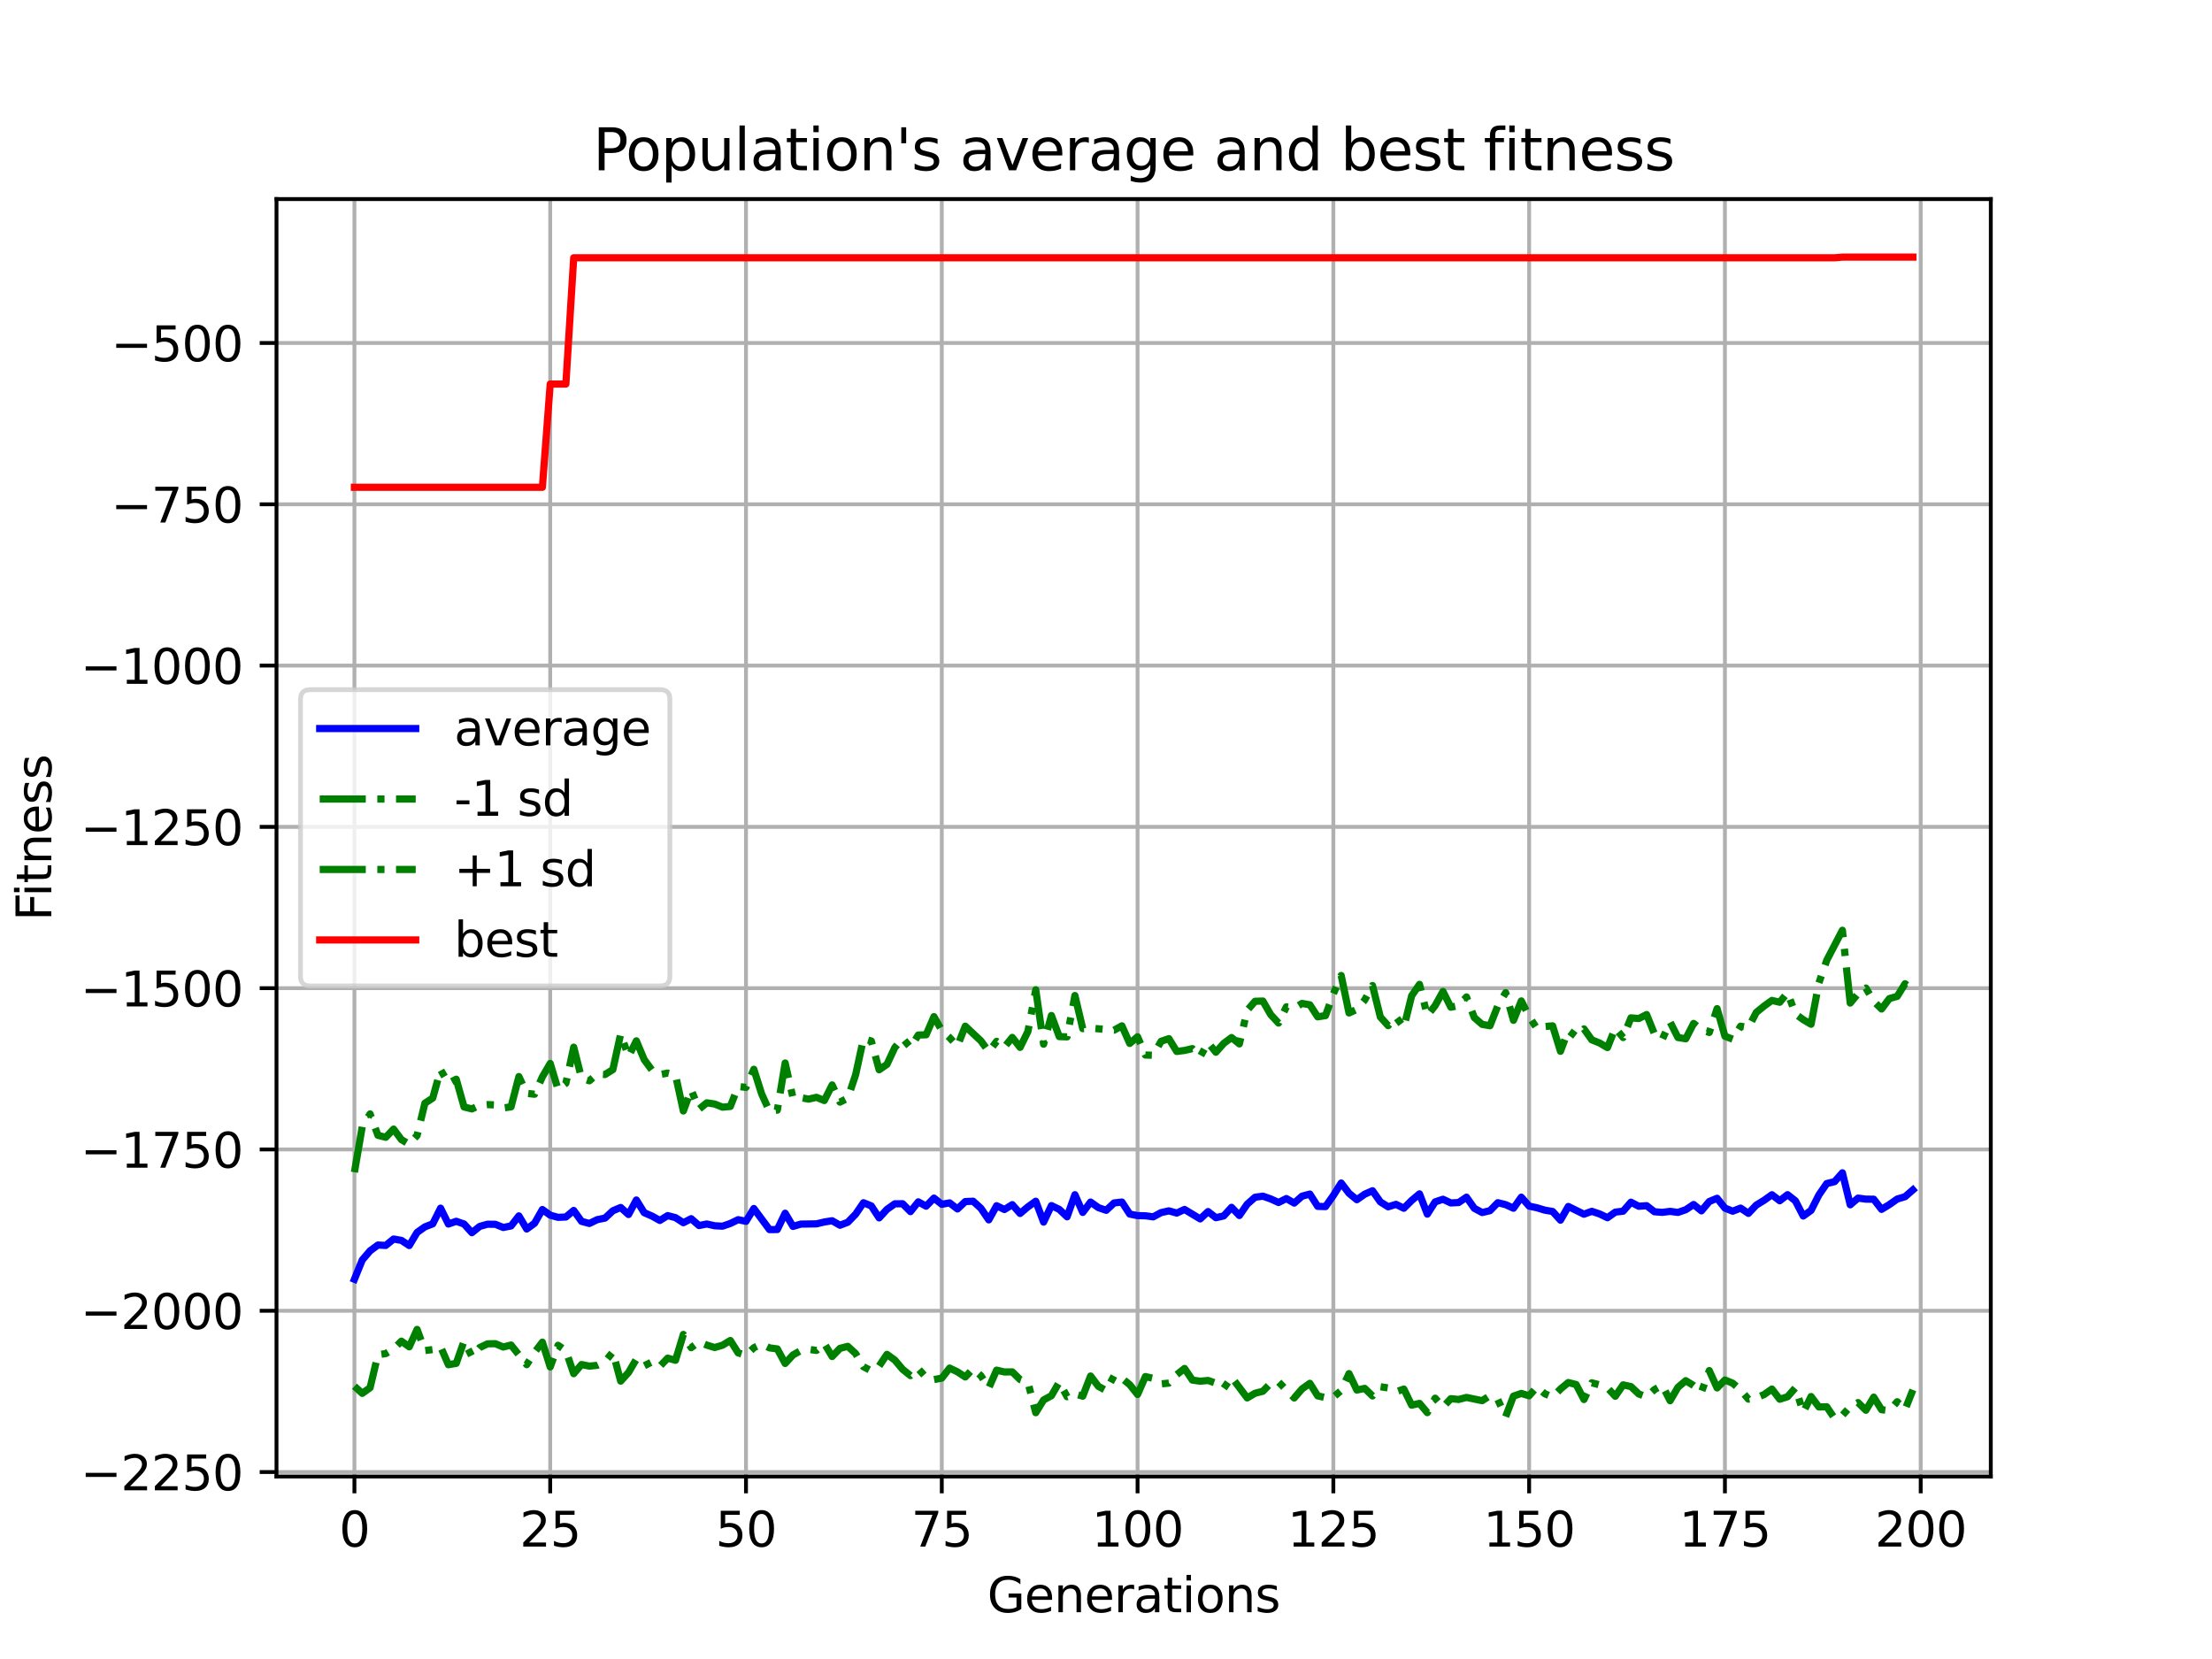 <?xml version="1.0" encoding="utf-8" standalone="no"?>
<!DOCTYPE svg PUBLIC "-//W3C//DTD SVG 1.1//EN"
  "http://www.w3.org/Graphics/SVG/1.1/DTD/svg11.dtd">
<svg xmlns:xlink="http://www.w3.org/1999/xlink" width="460.8pt" height="345.6pt" viewBox="0 0 460.8 345.6" xmlns="http://www.w3.org/2000/svg" version="1.1">
 <defs>
  <style type="text/css">*{stroke-linejoin: round; stroke-linecap: butt}</style>
 </defs>
 <g id="figure_1">
  <g id="patch_1">
   <path d="M 0 345.6 
L 460.8 345.6 
L 460.8 0 
L 0 0 
z
" style="fill: #ffffff"/>
  </g>
  <g id="axes_1">
   <g id="patch_2">
    <path d="M 57.6 307.584 
L 414.72 307.584 
L 414.72 41.472 
L 57.6 41.472 
z
" style="fill: #ffffff"/>
   </g>
   <g id="matplotlib.axis_1">
    <g id="xtick_1">
     <g id="line2d_1">
      <path d="M 73.833 307.584 
L 73.833 41.472 
" clip-path="url(#p81c1043030)" style="fill: none; stroke: #b0b0b0; stroke-width: 0.8; stroke-linecap: square"/>
     </g>
     <g id="line2d_2">
      <defs>
       <path id="mac66894731" d="M 0 0 
L 0 3.5 
" style="stroke: #000000; stroke-width: 0.8"/>
      </defs>
      <g>
       <use xlink:href="#mac66894731" x="73.833" y="307.584" style="stroke: #000000; stroke-width: 0.8"/>
      </g>
     </g>
     <g id="text_1">
      <!-- 0 -->
      <g transform="translate(70.651 322.182) scale(0.1 -0.1)">
       <defs>
        <path id="DejaVuSans-30" d="M 2034 4250 
Q 1547 4250 1301 3770 
Q 1056 3291 1056 2328 
Q 1056 1369 1301 889 
Q 1547 409 2034 409 
Q 2525 409 2770 889 
Q 3016 1369 3016 2328 
Q 3016 3291 2770 3770 
Q 2525 4250 2034 4250 
z
M 2034 4750 
Q 2819 4750 3233 4129 
Q 3647 3509 3647 2328 
Q 3647 1150 3233 529 
Q 2819 -91 2034 -91 
Q 1250 -91 836 529 
Q 422 1150 422 2328 
Q 422 3509 836 4129 
Q 1250 4750 2034 4750 
z
" transform="scale(0.016)"/>
       </defs>
       <use xlink:href="#DejaVuSans-30"/>
      </g>
     </g>
    </g>
    <g id="xtick_2">
     <g id="line2d_3">
      <path d="M 114.618 307.584 
L 114.618 41.472 
" clip-path="url(#p81c1043030)" style="fill: none; stroke: #b0b0b0; stroke-width: 0.8; stroke-linecap: square"/>
     </g>
     <g id="line2d_4">
      <g>
       <use xlink:href="#mac66894731" x="114.618" y="307.584" style="stroke: #000000; stroke-width: 0.8"/>
      </g>
     </g>
     <g id="text_2">
      <!-- 25 -->
      <g transform="translate(108.256 322.182) scale(0.1 -0.1)">
       <defs>
        <path id="DejaVuSans-32" d="M 1228 531 
L 3431 531 
L 3431 0 
L 469 0 
L 469 531 
Q 828 903 1448 1529 
Q 2069 2156 2228 2338 
Q 2531 2678 2651 2914 
Q 2772 3150 2772 3378 
Q 2772 3750 2511 3984 
Q 2250 4219 1831 4219 
Q 1534 4219 1204 4116 
Q 875 4013 500 3803 
L 500 4441 
Q 881 4594 1212 4672 
Q 1544 4750 1819 4750 
Q 2544 4750 2975 4387 
Q 3406 4025 3406 3419 
Q 3406 3131 3298 2873 
Q 3191 2616 2906 2266 
Q 2828 2175 2409 1742 
Q 1991 1309 1228 531 
z
" transform="scale(0.016)"/>
        <path id="DejaVuSans-35" d="M 691 4666 
L 3169 4666 
L 3169 4134 
L 1269 4134 
L 1269 2991 
Q 1406 3038 1543 3061 
Q 1681 3084 1819 3084 
Q 2600 3084 3056 2656 
Q 3513 2228 3513 1497 
Q 3513 744 3044 326 
Q 2575 -91 1722 -91 
Q 1428 -91 1123 -41 
Q 819 9 494 109 
L 494 744 
Q 775 591 1075 516 
Q 1375 441 1709 441 
Q 2250 441 2565 725 
Q 2881 1009 2881 1497 
Q 2881 1984 2565 2268 
Q 2250 2553 1709 2553 
Q 1456 2553 1204 2497 
Q 953 2441 691 2322 
L 691 4666 
z
" transform="scale(0.016)"/>
       </defs>
       <use xlink:href="#DejaVuSans-32"/>
       <use xlink:href="#DejaVuSans-35" x="63.623"/>
      </g>
     </g>
    </g>
    <g id="xtick_3">
     <g id="line2d_5">
      <path d="M 155.404 307.584 
L 155.404 41.472 
" clip-path="url(#p81c1043030)" style="fill: none; stroke: #b0b0b0; stroke-width: 0.8; stroke-linecap: square"/>
     </g>
     <g id="line2d_6">
      <g>
       <use xlink:href="#mac66894731" x="155.404" y="307.584" style="stroke: #000000; stroke-width: 0.8"/>
      </g>
     </g>
     <g id="text_3">
      <!-- 50 -->
      <g transform="translate(149.042 322.182) scale(0.1 -0.1)">
       <use xlink:href="#DejaVuSans-35"/>
       <use xlink:href="#DejaVuSans-30" x="63.623"/>
      </g>
     </g>
    </g>
    <g id="xtick_4">
     <g id="line2d_7">
      <path d="M 196.19 307.584 
L 196.19 41.472 
" clip-path="url(#p81c1043030)" style="fill: none; stroke: #b0b0b0; stroke-width: 0.8; stroke-linecap: square"/>
     </g>
     <g id="line2d_8">
      <g>
       <use xlink:href="#mac66894731" x="196.19" y="307.584" style="stroke: #000000; stroke-width: 0.8"/>
      </g>
     </g>
     <g id="text_4">
      <!-- 75 -->
      <g transform="translate(189.827 322.182) scale(0.1 -0.1)">
       <defs>
        <path id="DejaVuSans-37" d="M 525 4666 
L 3525 4666 
L 3525 4397 
L 1831 0 
L 1172 0 
L 2766 4134 
L 525 4134 
L 525 4666 
z
" transform="scale(0.016)"/>
       </defs>
       <use xlink:href="#DejaVuSans-37"/>
       <use xlink:href="#DejaVuSans-35" x="63.623"/>
      </g>
     </g>
    </g>
    <g id="xtick_5">
     <g id="line2d_9">
      <path d="M 236.976 307.584 
L 236.976 41.472 
" clip-path="url(#p81c1043030)" style="fill: none; stroke: #b0b0b0; stroke-width: 0.8; stroke-linecap: square"/>
     </g>
     <g id="line2d_10">
      <g>
       <use xlink:href="#mac66894731" x="236.976" y="307.584" style="stroke: #000000; stroke-width: 0.8"/>
      </g>
     </g>
     <g id="text_5">
      <!-- 100 -->
      <g transform="translate(227.432 322.182) scale(0.1 -0.1)">
       <defs>
        <path id="DejaVuSans-31" d="M 794 531 
L 1825 531 
L 1825 4091 
L 703 3866 
L 703 4441 
L 1819 4666 
L 2450 4666 
L 2450 531 
L 3481 531 
L 3481 0 
L 794 0 
L 794 531 
z
" transform="scale(0.016)"/>
       </defs>
       <use xlink:href="#DejaVuSans-31"/>
       <use xlink:href="#DejaVuSans-30" x="63.623"/>
       <use xlink:href="#DejaVuSans-30" x="127.246"/>
      </g>
     </g>
    </g>
    <g id="xtick_6">
     <g id="line2d_11">
      <path d="M 277.761 307.584 
L 277.761 41.472 
" clip-path="url(#p81c1043030)" style="fill: none; stroke: #b0b0b0; stroke-width: 0.8; stroke-linecap: square"/>
     </g>
     <g id="line2d_12">
      <g>
       <use xlink:href="#mac66894731" x="277.761" y="307.584" style="stroke: #000000; stroke-width: 0.8"/>
      </g>
     </g>
     <g id="text_6">
      <!-- 125 -->
      <g transform="translate(268.218 322.182) scale(0.1 -0.1)">
       <use xlink:href="#DejaVuSans-31"/>
       <use xlink:href="#DejaVuSans-32" x="63.623"/>
       <use xlink:href="#DejaVuSans-35" x="127.246"/>
      </g>
     </g>
    </g>
    <g id="xtick_7">
     <g id="line2d_13">
      <path d="M 318.547 307.584 
L 318.547 41.472 
" clip-path="url(#p81c1043030)" style="fill: none; stroke: #b0b0b0; stroke-width: 0.8; stroke-linecap: square"/>
     </g>
     <g id="line2d_14">
      <g>
       <use xlink:href="#mac66894731" x="318.547" y="307.584" style="stroke: #000000; stroke-width: 0.8"/>
      </g>
     </g>
     <g id="text_7">
      <!-- 150 -->
      <g transform="translate(309.003 322.182) scale(0.1 -0.1)">
       <use xlink:href="#DejaVuSans-31"/>
       <use xlink:href="#DejaVuSans-35" x="63.623"/>
       <use xlink:href="#DejaVuSans-30" x="127.246"/>
      </g>
     </g>
    </g>
    <g id="xtick_8">
     <g id="line2d_15">
      <path d="M 359.333 307.584 
L 359.333 41.472 
" clip-path="url(#p81c1043030)" style="fill: none; stroke: #b0b0b0; stroke-width: 0.8; stroke-linecap: square"/>
     </g>
     <g id="line2d_16">
      <g>
       <use xlink:href="#mac66894731" x="359.333" y="307.584" style="stroke: #000000; stroke-width: 0.8"/>
      </g>
     </g>
     <g id="text_8">
      <!-- 175 -->
      <g transform="translate(349.789 322.182) scale(0.1 -0.1)">
       <use xlink:href="#DejaVuSans-31"/>
       <use xlink:href="#DejaVuSans-37" x="63.623"/>
       <use xlink:href="#DejaVuSans-35" x="127.246"/>
      </g>
     </g>
    </g>
    <g id="xtick_9">
     <g id="line2d_17">
      <path d="M 400.119 307.584 
L 400.119 41.472 
" clip-path="url(#p81c1043030)" style="fill: none; stroke: #b0b0b0; stroke-width: 0.8; stroke-linecap: square"/>
     </g>
     <g id="line2d_18">
      <g>
       <use xlink:href="#mac66894731" x="400.119" y="307.584" style="stroke: #000000; stroke-width: 0.8"/>
      </g>
     </g>
     <g id="text_9">
      <!-- 200 -->
      <g transform="translate(390.575 322.182) scale(0.1 -0.1)">
       <use xlink:href="#DejaVuSans-32"/>
       <use xlink:href="#DejaVuSans-30" x="63.623"/>
       <use xlink:href="#DejaVuSans-30" x="127.246"/>
      </g>
     </g>
    </g>
    <g id="text_10">
     <!-- Generations -->
     <g transform="translate(205.662 335.861) scale(0.1 -0.1)">
      <defs>
       <path id="DejaVuSans-47" d="M 3809 666 
L 3809 1919 
L 2778 1919 
L 2778 2438 
L 4434 2438 
L 4434 434 
Q 4069 175 3628 42 
Q 3188 -91 2688 -91 
Q 1594 -91 976 548 
Q 359 1188 359 2328 
Q 359 3472 976 4111 
Q 1594 4750 2688 4750 
Q 3144 4750 3555 4637 
Q 3966 4525 4313 4306 
L 4313 3634 
Q 3963 3931 3569 4081 
Q 3175 4231 2741 4231 
Q 1884 4231 1454 3753 
Q 1025 3275 1025 2328 
Q 1025 1384 1454 906 
Q 1884 428 2741 428 
Q 3075 428 3337 486 
Q 3600 544 3809 666 
z
" transform="scale(0.016)"/>
       <path id="DejaVuSans-65" d="M 3597 1894 
L 3597 1613 
L 953 1613 
Q 991 1019 1311 708 
Q 1631 397 2203 397 
Q 2534 397 2845 478 
Q 3156 559 3463 722 
L 3463 178 
Q 3153 47 2828 -22 
Q 2503 -91 2169 -91 
Q 1331 -91 842 396 
Q 353 884 353 1716 
Q 353 2575 817 3079 
Q 1281 3584 2069 3584 
Q 2775 3584 3186 3129 
Q 3597 2675 3597 1894 
z
M 3022 2063 
Q 3016 2534 2758 2815 
Q 2500 3097 2075 3097 
Q 1594 3097 1305 2825 
Q 1016 2553 972 2059 
L 3022 2063 
z
" transform="scale(0.016)"/>
       <path id="DejaVuSans-6e" d="M 3513 2113 
L 3513 0 
L 2938 0 
L 2938 2094 
Q 2938 2591 2744 2837 
Q 2550 3084 2163 3084 
Q 1697 3084 1428 2787 
Q 1159 2491 1159 1978 
L 1159 0 
L 581 0 
L 581 3500 
L 1159 3500 
L 1159 2956 
Q 1366 3272 1645 3428 
Q 1925 3584 2291 3584 
Q 2894 3584 3203 3211 
Q 3513 2838 3513 2113 
z
" transform="scale(0.016)"/>
       <path id="DejaVuSans-72" d="M 2631 2963 
Q 2534 3019 2420 3045 
Q 2306 3072 2169 3072 
Q 1681 3072 1420 2755 
Q 1159 2438 1159 1844 
L 1159 0 
L 581 0 
L 581 3500 
L 1159 3500 
L 1159 2956 
Q 1341 3275 1631 3429 
Q 1922 3584 2338 3584 
Q 2397 3584 2469 3576 
Q 2541 3569 2628 3553 
L 2631 2963 
z
" transform="scale(0.016)"/>
       <path id="DejaVuSans-61" d="M 2194 1759 
Q 1497 1759 1228 1600 
Q 959 1441 959 1056 
Q 959 750 1161 570 
Q 1363 391 1709 391 
Q 2188 391 2477 730 
Q 2766 1069 2766 1631 
L 2766 1759 
L 2194 1759 
z
M 3341 1997 
L 3341 0 
L 2766 0 
L 2766 531 
Q 2569 213 2275 61 
Q 1981 -91 1556 -91 
Q 1019 -91 701 211 
Q 384 513 384 1019 
Q 384 1609 779 1909 
Q 1175 2209 1959 2209 
L 2766 2209 
L 2766 2266 
Q 2766 2663 2505 2880 
Q 2244 3097 1772 3097 
Q 1472 3097 1187 3025 
Q 903 2953 641 2809 
L 641 3341 
Q 956 3463 1253 3523 
Q 1550 3584 1831 3584 
Q 2591 3584 2966 3190 
Q 3341 2797 3341 1997 
z
" transform="scale(0.016)"/>
       <path id="DejaVuSans-74" d="M 1172 4494 
L 1172 3500 
L 2356 3500 
L 2356 3053 
L 1172 3053 
L 1172 1153 
Q 1172 725 1289 603 
Q 1406 481 1766 481 
L 2356 481 
L 2356 0 
L 1766 0 
Q 1100 0 847 248 
Q 594 497 594 1153 
L 594 3053 
L 172 3053 
L 172 3500 
L 594 3500 
L 594 4494 
L 1172 4494 
z
" transform="scale(0.016)"/>
       <path id="DejaVuSans-69" d="M 603 3500 
L 1178 3500 
L 1178 0 
L 603 0 
L 603 3500 
z
M 603 4863 
L 1178 4863 
L 1178 4134 
L 603 4134 
L 603 4863 
z
" transform="scale(0.016)"/>
       <path id="DejaVuSans-6f" d="M 1959 3097 
Q 1497 3097 1228 2736 
Q 959 2375 959 1747 
Q 959 1119 1226 758 
Q 1494 397 1959 397 
Q 2419 397 2687 759 
Q 2956 1122 2956 1747 
Q 2956 2369 2687 2733 
Q 2419 3097 1959 3097 
z
M 1959 3584 
Q 2709 3584 3137 3096 
Q 3566 2609 3566 1747 
Q 3566 888 3137 398 
Q 2709 -91 1959 -91 
Q 1206 -91 779 398 
Q 353 888 353 1747 
Q 353 2609 779 3096 
Q 1206 3584 1959 3584 
z
" transform="scale(0.016)"/>
       <path id="DejaVuSans-73" d="M 2834 3397 
L 2834 2853 
Q 2591 2978 2328 3040 
Q 2066 3103 1784 3103 
Q 1356 3103 1142 2972 
Q 928 2841 928 2578 
Q 928 2378 1081 2264 
Q 1234 2150 1697 2047 
L 1894 2003 
Q 2506 1872 2764 1633 
Q 3022 1394 3022 966 
Q 3022 478 2636 193 
Q 2250 -91 1575 -91 
Q 1294 -91 989 -36 
Q 684 19 347 128 
L 347 722 
Q 666 556 975 473 
Q 1284 391 1588 391 
Q 1994 391 2212 530 
Q 2431 669 2431 922 
Q 2431 1156 2273 1281 
Q 2116 1406 1581 1522 
L 1381 1569 
Q 847 1681 609 1914 
Q 372 2147 372 2553 
Q 372 3047 722 3315 
Q 1072 3584 1716 3584 
Q 2034 3584 2315 3537 
Q 2597 3491 2834 3397 
z
" transform="scale(0.016)"/>
      </defs>
      <use xlink:href="#DejaVuSans-47"/>
      <use xlink:href="#DejaVuSans-65" x="77.49"/>
      <use xlink:href="#DejaVuSans-6e" x="139.014"/>
      <use xlink:href="#DejaVuSans-65" x="202.393"/>
      <use xlink:href="#DejaVuSans-72" x="263.916"/>
      <use xlink:href="#DejaVuSans-61" x="305.029"/>
      <use xlink:href="#DejaVuSans-74" x="366.309"/>
      <use xlink:href="#DejaVuSans-69" x="405.518"/>
      <use xlink:href="#DejaVuSans-6f" x="433.301"/>
      <use xlink:href="#DejaVuSans-6e" x="494.482"/>
      <use xlink:href="#DejaVuSans-73" x="557.861"/>
     </g>
    </g>
   </g>
   <g id="matplotlib.axis_2">
    <g id="ytick_1">
     <g id="line2d_19">
      <path d="M 57.6 306.655 
L 414.72 306.655 
" clip-path="url(#p81c1043030)" style="fill: none; stroke: #b0b0b0; stroke-width: 0.8; stroke-linecap: square"/>
     </g>
     <g id="line2d_20">
      <defs>
       <path id="m92c6f9f727" d="M 0 0 
L -3.5 0 
" style="stroke: #000000; stroke-width: 0.8"/>
      </defs>
      <g>
       <use xlink:href="#m92c6f9f727" x="57.6" y="306.655" style="stroke: #000000; stroke-width: 0.8"/>
      </g>
     </g>
     <g id="text_11">
      <!-- −2250 -->
      <g transform="translate(16.77 310.455) scale(0.1 -0.1)">
       <defs>
        <path id="DejaVuSans-2212" d="M 678 2272 
L 4684 2272 
L 4684 1741 
L 678 1741 
L 678 2272 
z
" transform="scale(0.016)"/>
       </defs>
       <use xlink:href="#DejaVuSans-2212"/>
       <use xlink:href="#DejaVuSans-32" x="83.789"/>
       <use xlink:href="#DejaVuSans-32" x="147.412"/>
       <use xlink:href="#DejaVuSans-35" x="211.035"/>
       <use xlink:href="#DejaVuSans-30" x="274.658"/>
      </g>
     </g>
    </g>
    <g id="ytick_2">
     <g id="line2d_21">
      <path d="M 57.6 273.055 
L 414.72 273.055 
" clip-path="url(#p81c1043030)" style="fill: none; stroke: #b0b0b0; stroke-width: 0.8; stroke-linecap: square"/>
     </g>
     <g id="line2d_22">
      <g>
       <use xlink:href="#m92c6f9f727" x="57.6" y="273.055" style="stroke: #000000; stroke-width: 0.8"/>
      </g>
     </g>
     <g id="text_12">
      <!-- −2000 -->
      <g transform="translate(16.77 276.854) scale(0.1 -0.1)">
       <use xlink:href="#DejaVuSans-2212"/>
       <use xlink:href="#DejaVuSans-32" x="83.789"/>
       <use xlink:href="#DejaVuSans-30" x="147.412"/>
       <use xlink:href="#DejaVuSans-30" x="211.035"/>
       <use xlink:href="#DejaVuSans-30" x="274.658"/>
      </g>
     </g>
    </g>
    <g id="ytick_3">
     <g id="line2d_23">
      <path d="M 57.6 239.454 
L 414.72 239.454 
" clip-path="url(#p81c1043030)" style="fill: none; stroke: #b0b0b0; stroke-width: 0.8; stroke-linecap: square"/>
     </g>
     <g id="line2d_24">
      <g>
       <use xlink:href="#m92c6f9f727" x="57.6" y="239.454" style="stroke: #000000; stroke-width: 0.8"/>
      </g>
     </g>
     <g id="text_13">
      <!-- −1750 -->
      <g transform="translate(16.77 243.253) scale(0.1 -0.1)">
       <use xlink:href="#DejaVuSans-2212"/>
       <use xlink:href="#DejaVuSans-31" x="83.789"/>
       <use xlink:href="#DejaVuSans-37" x="147.412"/>
       <use xlink:href="#DejaVuSans-35" x="211.035"/>
       <use xlink:href="#DejaVuSans-30" x="274.658"/>
      </g>
     </g>
    </g>
    <g id="ytick_4">
     <g id="line2d_25">
      <path d="M 57.6 205.854 
L 414.72 205.854 
" clip-path="url(#p81c1043030)" style="fill: none; stroke: #b0b0b0; stroke-width: 0.8; stroke-linecap: square"/>
     </g>
     <g id="line2d_26">
      <g>
       <use xlink:href="#m92c6f9f727" x="57.6" y="205.854" style="stroke: #000000; stroke-width: 0.8"/>
      </g>
     </g>
     <g id="text_14">
      <!-- −1500 -->
      <g transform="translate(16.77 209.653) scale(0.1 -0.1)">
       <use xlink:href="#DejaVuSans-2212"/>
       <use xlink:href="#DejaVuSans-31" x="83.789"/>
       <use xlink:href="#DejaVuSans-35" x="147.412"/>
       <use xlink:href="#DejaVuSans-30" x="211.035"/>
       <use xlink:href="#DejaVuSans-30" x="274.658"/>
      </g>
     </g>
    </g>
    <g id="ytick_5">
     <g id="line2d_27">
      <path d="M 57.6 172.253 
L 414.72 172.253 
" clip-path="url(#p81c1043030)" style="fill: none; stroke: #b0b0b0; stroke-width: 0.8; stroke-linecap: square"/>
     </g>
     <g id="line2d_28">
      <g>
       <use xlink:href="#m92c6f9f727" x="57.6" y="172.253" style="stroke: #000000; stroke-width: 0.8"/>
      </g>
     </g>
     <g id="text_15">
      <!-- −1250 -->
      <g transform="translate(16.77 176.052) scale(0.1 -0.1)">
       <use xlink:href="#DejaVuSans-2212"/>
       <use xlink:href="#DejaVuSans-31" x="83.789"/>
       <use xlink:href="#DejaVuSans-32" x="147.412"/>
       <use xlink:href="#DejaVuSans-35" x="211.035"/>
       <use xlink:href="#DejaVuSans-30" x="274.658"/>
      </g>
     </g>
    </g>
    <g id="ytick_6">
     <g id="line2d_29">
      <path d="M 57.6 138.652 
L 414.72 138.652 
" clip-path="url(#p81c1043030)" style="fill: none; stroke: #b0b0b0; stroke-width: 0.8; stroke-linecap: square"/>
     </g>
     <g id="line2d_30">
      <g>
       <use xlink:href="#m92c6f9f727" x="57.6" y="138.652" style="stroke: #000000; stroke-width: 0.8"/>
      </g>
     </g>
     <g id="text_16">
      <!-- −1000 -->
      <g transform="translate(16.77 142.452) scale(0.1 -0.1)">
       <use xlink:href="#DejaVuSans-2212"/>
       <use xlink:href="#DejaVuSans-31" x="83.789"/>
       <use xlink:href="#DejaVuSans-30" x="147.412"/>
       <use xlink:href="#DejaVuSans-30" x="211.035"/>
       <use xlink:href="#DejaVuSans-30" x="274.658"/>
      </g>
     </g>
    </g>
    <g id="ytick_7">
     <g id="line2d_31">
      <path d="M 57.6 105.052 
L 414.72 105.052 
" clip-path="url(#p81c1043030)" style="fill: none; stroke: #b0b0b0; stroke-width: 0.8; stroke-linecap: square"/>
     </g>
     <g id="line2d_32">
      <g>
       <use xlink:href="#m92c6f9f727" x="57.6" y="105.052" style="stroke: #000000; stroke-width: 0.8"/>
      </g>
     </g>
     <g id="text_17">
      <!-- −750 -->
      <g transform="translate(23.133 108.851) scale(0.1 -0.1)">
       <use xlink:href="#DejaVuSans-2212"/>
       <use xlink:href="#DejaVuSans-37" x="83.789"/>
       <use xlink:href="#DejaVuSans-35" x="147.412"/>
       <use xlink:href="#DejaVuSans-30" x="211.035"/>
      </g>
     </g>
    </g>
    <g id="ytick_8">
     <g id="line2d_33">
      <path d="M 57.6 71.451 
L 414.72 71.451 
" clip-path="url(#p81c1043030)" style="fill: none; stroke: #b0b0b0; stroke-width: 0.8; stroke-linecap: square"/>
     </g>
     <g id="line2d_34">
      <g>
       <use xlink:href="#m92c6f9f727" x="57.6" y="71.451" style="stroke: #000000; stroke-width: 0.8"/>
      </g>
     </g>
     <g id="text_18">
      <!-- −500 -->
      <g transform="translate(23.133 75.251) scale(0.1 -0.1)">
       <use xlink:href="#DejaVuSans-2212"/>
       <use xlink:href="#DejaVuSans-35" x="83.789"/>
       <use xlink:href="#DejaVuSans-30" x="147.412"/>
       <use xlink:href="#DejaVuSans-30" x="211.035"/>
      </g>
     </g>
    </g>
    <g id="text_19">
     <!-- Fitness -->
     <g transform="translate(10.691 191.845) rotate(-90) scale(0.1 -0.1)">
      <defs>
       <path id="DejaVuSans-46" d="M 628 4666 
L 3309 4666 
L 3309 4134 
L 1259 4134 
L 1259 2759 
L 3109 2759 
L 3109 2228 
L 1259 2228 
L 1259 0 
L 628 0 
L 628 4666 
z
" transform="scale(0.016)"/>
      </defs>
      <use xlink:href="#DejaVuSans-46"/>
      <use xlink:href="#DejaVuSans-69" x="50.27"/>
      <use xlink:href="#DejaVuSans-74" x="78.053"/>
      <use xlink:href="#DejaVuSans-6e" x="117.262"/>
      <use xlink:href="#DejaVuSans-65" x="180.641"/>
      <use xlink:href="#DejaVuSans-73" x="242.164"/>
      <use xlink:href="#DejaVuSans-73" x="294.264"/>
     </g>
    </g>
   </g>
   <g id="line2d_35">
    <path d="M 73.833 266.493 
L 75.464 262.474 
L 77.096 260.567 
L 78.727 259.361 
L 80.358 259.449 
L 81.99 258.112 
L 83.621 258.396 
L 85.253 259.471 
L 86.884 256.737 
L 88.516 255.58 
L 90.147 254.946 
L 91.778 251.681 
L 93.41 254.986 
L 95.041 254.417 
L 96.673 254.986 
L 98.304 256.791 
L 99.936 255.481 
L 101.567 255.026 
L 103.198 255.044 
L 104.83 255.706 
L 106.461 255.387 
L 108.093 253.291 
L 109.724 256.023 
L 111.356 254.833 
L 112.987 251.965 
L 114.618 253.147 
L 116.25 253.596 
L 117.881 253.523 
L 119.513 252.156 
L 121.144 254.433 
L 122.776 254.871 
L 124.407 254.08 
L 126.038 253.748 
L 127.67 252.228 
L 129.301 251.54 
L 130.933 253.005 
L 132.564 249.982 
L 134.196 252.621 
L 135.827 253.333 
L 137.458 254.24 
L 139.09 253.233 
L 140.721 253.656 
L 142.353 254.715 
L 143.984 253.877 
L 145.616 255.304 
L 147.247 254.977 
L 148.879 255.35 
L 150.51 255.437 
L 152.141 254.871 
L 153.773 254.082 
L 155.404 254.422 
L 157.036 251.755 
L 160.299 256.147 
L 161.93 256.132 
L 163.561 252.736 
L 165.193 255.486 
L 166.824 255.003 
L 170.087 254.952 
L 171.719 254.564 
L 173.35 254.303 
L 174.981 255.24 
L 176.613 254.618 
L 178.244 252.932 
L 179.876 250.553 
L 181.507 251.213 
L 183.139 253.708 
L 184.77 251.934 
L 186.401 250.778 
L 188.033 250.762 
L 189.664 252.401 
L 191.296 250.369 
L 192.927 251.265 
L 194.559 249.586 
L 196.19 250.875 
L 197.821 250.581 
L 199.453 251.846 
L 201.084 250.308 
L 202.716 250.237 
L 204.347 251.719 
L 205.979 254.119 
L 207.61 251.178 
L 209.241 251.963 
L 210.873 250.949 
L 212.504 252.788 
L 214.136 251.407 
L 215.767 250.239 
L 217.399 254.582 
L 219.03 251.151 
L 220.661 251.933 
L 222.293 253.478 
L 223.924 248.879 
L 225.556 252.568 
L 227.187 250.411 
L 228.819 251.574 
L 230.45 252.13 
L 232.081 250.597 
L 233.713 250.408 
L 235.344 252.911 
L 236.976 253.235 
L 238.607 253.271 
L 240.239 253.49 
L 241.87 252.61 
L 243.501 252.245 
L 245.133 252.701 
L 246.764 251.952 
L 250.027 253.921 
L 251.659 252.39 
L 253.29 253.669 
L 254.921 253.299 
L 256.553 251.511 
L 258.184 253.214 
L 259.816 250.848 
L 261.447 249.413 
L 263.079 249.181 
L 264.71 249.757 
L 266.341 250.501 
L 267.973 249.682 
L 269.604 250.624 
L 271.236 249.186 
L 272.867 248.746 
L 274.499 251.306 
L 276.13 251.358 
L 277.761 249.041 
L 279.393 246.445 
L 281.024 248.583 
L 282.656 249.921 
L 284.287 248.776 
L 285.919 248.052 
L 287.55 250.375 
L 289.181 251.399 
L 290.813 250.888 
L 292.444 251.702 
L 294.076 250.077 
L 295.707 248.704 
L 297.339 252.922 
L 298.97 250.373 
L 300.601 249.828 
L 302.233 250.595 
L 303.864 250.508 
L 305.496 249.395 
L 307.127 251.715 
L 308.759 252.593 
L 310.39 252.207 
L 312.021 250.544 
L 313.653 250.949 
L 315.284 251.694 
L 316.916 249.395 
L 318.547 251.255 
L 320.179 251.605 
L 321.81 252.096 
L 323.441 252.372 
L 325.073 254.182 
L 326.704 251.33 
L 329.967 252.94 
L 331.599 252.341 
L 333.23 252.887 
L 334.862 253.671 
L 336.493 252.507 
L 338.124 252.314 
L 339.756 250.442 
L 341.387 251.287 
L 343.019 251.165 
L 344.65 252.429 
L 346.282 252.557 
L 347.913 252.349 
L 349.544 252.567 
L 351.176 252.009 
L 352.807 250.919 
L 354.439 252.244 
L 356.07 250.298 
L 357.702 249.623 
L 359.333 251.672 
L 360.964 252.316 
L 362.596 251.671 
L 364.227 252.766 
L 365.859 251.046 
L 367.49 250.048 
L 369.122 248.884 
L 370.753 250.139 
L 372.384 248.873 
L 374.016 250.158 
L 375.647 253.318 
L 377.279 252.146 
L 378.91 248.927 
L 380.542 246.553 
L 382.173 246.163 
L 383.804 244.318 
L 385.436 250.981 
L 387.067 249.586 
L 388.699 249.804 
L 390.33 249.818 
L 391.962 251.929 
L 393.593 250.934 
L 395.224 249.781 
L 396.856 249.298 
L 398.487 247.88 
L 398.487 247.88 
" clip-path="url(#p81c1043030)" style="fill: none; stroke: #0000ff; stroke-width: 1.5; stroke-linecap: square"/>
   </g>
   <g id="line2d_36">
    <path d="M 73.833 288.778 
L 75.464 290.26 
L 77.096 289.086 
L 78.727 282.218 
L 80.358 281.978 
L 81.99 281.013 
L 83.621 279.389 
L 85.253 280.569 
L 86.884 276.939 
L 88.516 281.349 
L 90.147 281.139 
L 91.778 280.525 
L 93.41 284.302 
L 95.041 284.012 
L 96.673 279.367 
L 98.304 282.574 
L 99.936 280.718 
L 101.567 279.943 
L 103.198 279.912 
L 104.83 280.606 
L 106.461 280.194 
L 109.724 284.282 
L 111.356 281.715 
L 112.987 279.595 
L 114.618 284.761 
L 116.25 280.244 
L 117.881 281.379 
L 119.513 286.164 
L 121.144 284.255 
L 122.776 284.591 
L 124.407 284.421 
L 126.038 283.656 
L 127.67 281.639 
L 129.301 287.712 
L 130.933 285.916 
L 132.564 283.136 
L 134.196 284.513 
L 135.827 283.718 
L 137.458 284.629 
L 139.09 282.924 
L 140.721 283.371 
L 142.353 277.989 
L 143.984 280.743 
L 145.616 279.542 
L 147.247 280.215 
L 148.879 280.711 
L 150.51 280.233 
L 152.141 279.249 
L 153.773 281.83 
L 155.404 282.325 
L 157.036 280.757 
L 158.667 279.983 
L 160.299 280.785 
L 161.93 281.006 
L 163.561 284.032 
L 165.193 282.263 
L 166.824 281.344 
L 168.456 281.089 
L 170.087 281.316 
L 171.719 279.867 
L 173.35 282.592 
L 174.981 280.89 
L 176.613 280.469 
L 178.244 281.974 
L 179.876 284.719 
L 181.507 285.567 
L 183.139 284.564 
L 184.77 282.137 
L 186.401 283.321 
L 188.033 285.256 
L 189.664 286.566 
L 191.296 285.128 
L 192.927 286.961 
L 194.559 287.39 
L 196.19 287.091 
L 197.821 284.996 
L 199.453 285.778 
L 201.084 286.848 
L 202.716 285.12 
L 204.347 286.6 
L 205.979 289.146 
L 207.61 285.427 
L 209.241 285.807 
L 210.873 285.787 
L 212.504 287.39 
L 214.136 287.95 
L 215.767 294.294 
L 217.399 291.638 
L 219.03 290.749 
L 220.661 287.924 
L 222.293 290.957 
L 223.924 290.372 
L 225.556 290.851 
L 227.187 286.649 
L 228.819 288.806 
L 230.45 289.689 
L 232.081 286.591 
L 233.713 287.116 
L 235.344 288.456 
L 236.976 290.493 
L 238.607 286.763 
L 240.239 287.147 
L 241.87 288.292 
L 243.501 288.126 
L 245.133 286.365 
L 246.764 285.076 
L 248.396 287.499 
L 250.027 287.727 
L 251.659 287.576 
L 253.29 288.138 
L 254.921 289.24 
L 256.553 286.88 
L 259.816 291.212 
L 261.447 290.242 
L 263.079 289.826 
L 264.71 288.149 
L 266.341 287.879 
L 269.604 291.226 
L 271.236 289.339 
L 272.867 288.172 
L 274.499 290.784 
L 276.13 291.149 
L 277.761 291.051 
L 279.393 289.674 
L 281.024 286.146 
L 282.656 289.572 
L 284.287 289.224 
L 285.919 290.799 
L 287.55 288.883 
L 289.181 289.132 
L 290.813 289.934 
L 292.444 289.369 
L 294.076 292.721 
L 295.707 292.348 
L 297.339 294.281 
L 298.97 291.269 
L 300.601 293.117 
L 302.233 291.371 
L 303.864 291.532 
L 305.496 291.108 
L 308.759 291.787 
L 310.39 290.737 
L 312.021 291.555 
L 313.653 295.112 
L 315.284 290.836 
L 316.916 290.277 
L 318.547 290.771 
L 320.179 288.907 
L 321.81 290.343 
L 323.441 291.041 
L 325.073 289.363 
L 326.704 288.008 
L 328.336 288.42 
L 329.967 291.544 
L 331.599 288.063 
L 333.23 288.496 
L 334.862 289.112 
L 336.493 290.866 
L 338.124 288.492 
L 339.756 288.849 
L 341.387 290.389 
L 343.019 290.982 
L 344.65 289.485 
L 346.282 288.579 
L 347.913 291.796 
L 349.544 289 
L 351.176 287.62 
L 352.807 288.634 
L 354.439 290.001 
L 356.07 285.514 
L 357.702 289.128 
L 359.333 287.478 
L 360.964 288.15 
L 362.596 289.569 
L 364.227 291.467 
L 365.859 291.181 
L 367.49 290.514 
L 369.122 289.362 
L 370.753 291.488 
L 372.384 290.965 
L 374.016 289.095 
L 375.647 294.221 
L 377.279 290.922 
L 378.91 293.1 
L 380.542 293.06 
L 382.173 295.488 
L 383.804 294.845 
L 385.436 293.008 
L 387.067 292.186 
L 388.699 293.78 
L 390.33 291.05 
L 391.962 293.666 
L 393.593 293.847 
L 395.224 292.003 
L 396.856 293.665 
L 398.487 289.539 
L 398.487 289.539 
" clip-path="url(#p81c1043030)" style="fill: none; stroke-dasharray: 9.6,2.4,1.5,2.4; stroke-dashoffset: 0; stroke: #008000; stroke-width: 1.5"/>
   </g>
   <g id="line2d_37">
    <path d="M 73.833 244.207 
L 75.464 234.688 
L 77.096 232.048 
L 78.727 236.505 
L 80.358 236.92 
L 81.99 235.211 
L 83.621 237.404 
L 85.253 238.373 
L 86.884 236.536 
L 88.516 229.812 
L 90.147 228.753 
L 91.778 222.837 
L 93.41 225.67 
L 95.041 224.822 
L 96.673 230.606 
L 98.304 231.009 
L 99.936 230.243 
L 101.567 230.109 
L 103.198 230.177 
L 104.83 230.806 
L 106.461 230.581 
L 108.093 224.269 
L 109.724 227.763 
L 111.356 227.95 
L 112.987 224.335 
L 114.618 221.533 
L 116.25 226.947 
L 117.881 225.668 
L 119.513 218.148 
L 121.144 224.612 
L 122.776 225.15 
L 124.407 223.739 
L 126.038 223.84 
L 127.67 222.817 
L 129.301 215.368 
L 130.933 220.094 
L 132.564 216.829 
L 134.196 220.729 
L 135.827 222.948 
L 137.458 223.85 
L 139.09 223.542 
L 140.721 223.94 
L 142.353 231.44 
L 143.984 227.011 
L 145.616 231.065 
L 147.247 229.739 
L 148.879 229.989 
L 150.51 230.641 
L 152.141 230.493 
L 153.773 226.334 
L 155.404 226.519 
L 157.036 222.753 
L 158.667 227.891 
L 160.299 231.509 
L 161.93 231.258 
L 163.561 221.441 
L 165.193 228.709 
L 166.824 228.662 
L 168.456 228.97 
L 170.087 228.588 
L 171.719 229.261 
L 173.35 226.013 
L 174.981 229.59 
L 176.613 228.767 
L 178.244 223.889 
L 179.876 216.387 
L 181.507 216.86 
L 183.139 222.851 
L 184.77 221.732 
L 186.401 218.235 
L 188.033 216.269 
L 189.664 218.236 
L 191.296 215.61 
L 192.927 215.568 
L 194.559 211.781 
L 196.19 214.658 
L 197.821 216.166 
L 199.453 217.914 
L 201.084 213.769 
L 204.347 216.839 
L 205.979 219.093 
L 207.61 216.93 
L 209.241 218.118 
L 210.873 216.111 
L 212.504 218.187 
L 214.136 214.864 
L 215.767 206.184 
L 217.399 217.525 
L 219.03 211.552 
L 220.661 215.943 
L 222.293 215.998 
L 223.924 207.385 
L 225.556 214.286 
L 227.187 214.173 
L 232.081 214.604 
L 233.713 213.699 
L 235.344 217.366 
L 236.976 215.978 
L 238.607 219.779 
L 240.239 219.834 
L 241.87 216.928 
L 243.501 216.364 
L 245.133 219.036 
L 246.764 218.827 
L 248.396 218.445 
L 250.027 220.114 
L 251.659 217.204 
L 253.29 219.199 
L 254.921 217.358 
L 256.553 216.142 
L 258.184 217.463 
L 259.816 210.484 
L 261.447 208.584 
L 263.079 208.535 
L 264.71 211.365 
L 266.341 213.123 
L 267.973 209.744 
L 269.604 210.022 
L 271.236 209.032 
L 272.867 209.32 
L 274.499 211.827 
L 276.13 211.566 
L 277.761 207.032 
L 279.393 203.215 
L 281.024 211.021 
L 282.656 210.27 
L 284.287 208.329 
L 285.919 205.306 
L 287.55 211.867 
L 289.181 213.665 
L 290.813 211.841 
L 292.444 214.034 
L 294.076 207.434 
L 295.707 205.06 
L 297.339 211.564 
L 298.97 209.476 
L 300.601 206.539 
L 302.233 209.82 
L 303.864 209.484 
L 305.496 207.681 
L 307.127 211.986 
L 308.759 213.398 
L 310.39 213.678 
L 312.021 209.532 
L 313.653 206.786 
L 315.284 212.553 
L 316.916 208.512 
L 318.547 211.738 
L 320.179 214.304 
L 321.81 213.848 
L 323.441 213.702 
L 325.073 219.002 
L 326.704 214.652 
L 328.336 215.903 
L 329.967 214.335 
L 331.599 216.618 
L 333.23 217.278 
L 334.862 218.231 
L 336.493 214.148 
L 338.124 216.137 
L 339.756 212.035 
L 341.387 212.184 
L 343.019 211.349 
L 344.65 215.373 
L 346.282 216.535 
L 347.913 212.903 
L 349.544 216.133 
L 351.176 216.398 
L 352.807 213.204 
L 354.439 214.488 
L 356.07 215.082 
L 357.702 210.117 
L 359.333 215.866 
L 360.964 216.482 
L 362.596 213.774 
L 364.227 214.065 
L 365.859 210.912 
L 367.49 209.583 
L 369.122 208.407 
L 370.753 208.79 
L 372.384 206.782 
L 374.016 211.22 
L 375.647 212.414 
L 377.279 213.369 
L 378.91 204.755 
L 380.542 200.046 
L 383.804 193.791 
L 385.436 208.954 
L 387.067 206.987 
L 388.699 205.827 
L 390.33 208.587 
L 391.962 210.192 
L 393.593 208.022 
L 395.224 207.56 
L 396.856 204.931 
L 398.487 206.221 
L 398.487 206.221 
" clip-path="url(#p81c1043030)" style="fill: none; stroke-dasharray: 9.6,2.4,1.5,2.4; stroke-dashoffset: 0; stroke: #008000; stroke-width: 1.5"/>
   </g>
   <g id="line2d_38">
    <path d="M 73.833 101.515 
L 112.987 101.515 
L 114.618 80.002 
L 117.881 80.002 
L 119.513 53.7 
L 382.173 53.7 
L 383.804 53.568 
L 398.487 53.568 
L 398.487 53.568 
" clip-path="url(#p81c1043030)" style="fill: none; stroke: #ff0000; stroke-width: 1.5; stroke-linecap: square"/>
   </g>
   <g id="patch_3">
    <path d="M 57.6 307.584 
L 57.6 41.472 
" style="fill: none; stroke: #000000; stroke-width: 0.8; stroke-linejoin: miter; stroke-linecap: square"/>
   </g>
   <g id="patch_4">
    <path d="M 414.72 307.584 
L 414.72 41.472 
" style="fill: none; stroke: #000000; stroke-width: 0.8; stroke-linejoin: miter; stroke-linecap: square"/>
   </g>
   <g id="patch_5">
    <path d="M 57.6 307.584 
L 414.72 307.584 
" style="fill: none; stroke: #000000; stroke-width: 0.8; stroke-linejoin: miter; stroke-linecap: square"/>
   </g>
   <g id="patch_6">
    <path d="M 57.6 41.472 
L 414.72 41.472 
" style="fill: none; stroke: #000000; stroke-width: 0.8; stroke-linejoin: miter; stroke-linecap: square"/>
   </g>
   <g id="text_20">
    <!-- Population's average and best fitness -->
    <g transform="translate(123.53 35.472) scale(0.12 -0.12)">
     <defs>
      <path id="DejaVuSans-50" d="M 1259 4147 
L 1259 2394 
L 2053 2394 
Q 2494 2394 2734 2622 
Q 2975 2850 2975 3272 
Q 2975 3691 2734 3919 
Q 2494 4147 2053 4147 
L 1259 4147 
z
M 628 4666 
L 2053 4666 
Q 2838 4666 3239 4311 
Q 3641 3956 3641 3272 
Q 3641 2581 3239 2228 
Q 2838 1875 2053 1875 
L 1259 1875 
L 1259 0 
L 628 0 
L 628 4666 
z
" transform="scale(0.016)"/>
      <path id="DejaVuSans-70" d="M 1159 525 
L 1159 -1331 
L 581 -1331 
L 581 3500 
L 1159 3500 
L 1159 2969 
Q 1341 3281 1617 3432 
Q 1894 3584 2278 3584 
Q 2916 3584 3314 3078 
Q 3713 2572 3713 1747 
Q 3713 922 3314 415 
Q 2916 -91 2278 -91 
Q 1894 -91 1617 61 
Q 1341 213 1159 525 
z
M 3116 1747 
Q 3116 2381 2855 2742 
Q 2594 3103 2138 3103 
Q 1681 3103 1420 2742 
Q 1159 2381 1159 1747 
Q 1159 1113 1420 752 
Q 1681 391 2138 391 
Q 2594 391 2855 752 
Q 3116 1113 3116 1747 
z
" transform="scale(0.016)"/>
      <path id="DejaVuSans-75" d="M 544 1381 
L 544 3500 
L 1119 3500 
L 1119 1403 
Q 1119 906 1312 657 
Q 1506 409 1894 409 
Q 2359 409 2629 706 
Q 2900 1003 2900 1516 
L 2900 3500 
L 3475 3500 
L 3475 0 
L 2900 0 
L 2900 538 
Q 2691 219 2414 64 
Q 2138 -91 1772 -91 
Q 1169 -91 856 284 
Q 544 659 544 1381 
z
M 1991 3584 
L 1991 3584 
z
" transform="scale(0.016)"/>
      <path id="DejaVuSans-6c" d="M 603 4863 
L 1178 4863 
L 1178 0 
L 603 0 
L 603 4863 
z
" transform="scale(0.016)"/>
      <path id="DejaVuSans-27" d="M 1147 4666 
L 1147 2931 
L 616 2931 
L 616 4666 
L 1147 4666 
z
" transform="scale(0.016)"/>
      <path id="DejaVuSans-20" transform="scale(0.016)"/>
      <path id="DejaVuSans-76" d="M 191 3500 
L 800 3500 
L 1894 563 
L 2988 3500 
L 3597 3500 
L 2284 0 
L 1503 0 
L 191 3500 
z
" transform="scale(0.016)"/>
      <path id="DejaVuSans-67" d="M 2906 1791 
Q 2906 2416 2648 2759 
Q 2391 3103 1925 3103 
Q 1463 3103 1205 2759 
Q 947 2416 947 1791 
Q 947 1169 1205 825 
Q 1463 481 1925 481 
Q 2391 481 2648 825 
Q 2906 1169 2906 1791 
z
M 3481 434 
Q 3481 -459 3084 -895 
Q 2688 -1331 1869 -1331 
Q 1566 -1331 1297 -1286 
Q 1028 -1241 775 -1147 
L 775 -588 
Q 1028 -725 1275 -790 
Q 1522 -856 1778 -856 
Q 2344 -856 2625 -561 
Q 2906 -266 2906 331 
L 2906 616 
Q 2728 306 2450 153 
Q 2172 0 1784 0 
Q 1141 0 747 490 
Q 353 981 353 1791 
Q 353 2603 747 3093 
Q 1141 3584 1784 3584 
Q 2172 3584 2450 3431 
Q 2728 3278 2906 2969 
L 2906 3500 
L 3481 3500 
L 3481 434 
z
" transform="scale(0.016)"/>
      <path id="DejaVuSans-64" d="M 2906 2969 
L 2906 4863 
L 3481 4863 
L 3481 0 
L 2906 0 
L 2906 525 
Q 2725 213 2448 61 
Q 2172 -91 1784 -91 
Q 1150 -91 751 415 
Q 353 922 353 1747 
Q 353 2572 751 3078 
Q 1150 3584 1784 3584 
Q 2172 3584 2448 3432 
Q 2725 3281 2906 2969 
z
M 947 1747 
Q 947 1113 1208 752 
Q 1469 391 1925 391 
Q 2381 391 2643 752 
Q 2906 1113 2906 1747 
Q 2906 2381 2643 2742 
Q 2381 3103 1925 3103 
Q 1469 3103 1208 2742 
Q 947 2381 947 1747 
z
" transform="scale(0.016)"/>
      <path id="DejaVuSans-62" d="M 3116 1747 
Q 3116 2381 2855 2742 
Q 2594 3103 2138 3103 
Q 1681 3103 1420 2742 
Q 1159 2381 1159 1747 
Q 1159 1113 1420 752 
Q 1681 391 2138 391 
Q 2594 391 2855 752 
Q 3116 1113 3116 1747 
z
M 1159 2969 
Q 1341 3281 1617 3432 
Q 1894 3584 2278 3584 
Q 2916 3584 3314 3078 
Q 3713 2572 3713 1747 
Q 3713 922 3314 415 
Q 2916 -91 2278 -91 
Q 1894 -91 1617 61 
Q 1341 213 1159 525 
L 1159 0 
L 581 0 
L 581 4863 
L 1159 4863 
L 1159 2969 
z
" transform="scale(0.016)"/>
      <path id="DejaVuSans-66" d="M 2375 4863 
L 2375 4384 
L 1825 4384 
Q 1516 4384 1395 4259 
Q 1275 4134 1275 3809 
L 1275 3500 
L 2222 3500 
L 2222 3053 
L 1275 3053 
L 1275 0 
L 697 0 
L 697 3053 
L 147 3053 
L 147 3500 
L 697 3500 
L 697 3744 
Q 697 4328 969 4595 
Q 1241 4863 1831 4863 
L 2375 4863 
z
" transform="scale(0.016)"/>
     </defs>
     <use xlink:href="#DejaVuSans-50"/>
     <use xlink:href="#DejaVuSans-6f" x="56.678"/>
     <use xlink:href="#DejaVuSans-70" x="117.859"/>
     <use xlink:href="#DejaVuSans-75" x="181.336"/>
     <use xlink:href="#DejaVuSans-6c" x="244.715"/>
     <use xlink:href="#DejaVuSans-61" x="272.498"/>
     <use xlink:href="#DejaVuSans-74" x="333.777"/>
     <use xlink:href="#DejaVuSans-69" x="372.986"/>
     <use xlink:href="#DejaVuSans-6f" x="400.77"/>
     <use xlink:href="#DejaVuSans-6e" x="461.951"/>
     <use xlink:href="#DejaVuSans-27" x="525.33"/>
     <use xlink:href="#DejaVuSans-73" x="552.82"/>
     <use xlink:href="#DejaVuSans-20" x="604.92"/>
     <use xlink:href="#DejaVuSans-61" x="636.707"/>
     <use xlink:href="#DejaVuSans-76" x="697.986"/>
     <use xlink:href="#DejaVuSans-65" x="757.166"/>
     <use xlink:href="#DejaVuSans-72" x="818.689"/>
     <use xlink:href="#DejaVuSans-61" x="859.803"/>
     <use xlink:href="#DejaVuSans-67" x="921.082"/>
     <use xlink:href="#DejaVuSans-65" x="984.559"/>
     <use xlink:href="#DejaVuSans-20" x="1046.082"/>
     <use xlink:href="#DejaVuSans-61" x="1077.869"/>
     <use xlink:href="#DejaVuSans-6e" x="1139.148"/>
     <use xlink:href="#DejaVuSans-64" x="1202.527"/>
     <use xlink:href="#DejaVuSans-20" x="1266.004"/>
     <use xlink:href="#DejaVuSans-62" x="1297.791"/>
     <use xlink:href="#DejaVuSans-65" x="1361.268"/>
     <use xlink:href="#DejaVuSans-73" x="1422.791"/>
     <use xlink:href="#DejaVuSans-74" x="1474.891"/>
     <use xlink:href="#DejaVuSans-20" x="1514.1"/>
     <use xlink:href="#DejaVuSans-66" x="1545.887"/>
     <use xlink:href="#DejaVuSans-69" x="1581.092"/>
     <use xlink:href="#DejaVuSans-74" x="1608.875"/>
     <use xlink:href="#DejaVuSans-6e" x="1648.084"/>
     <use xlink:href="#DejaVuSans-65" x="1711.463"/>
     <use xlink:href="#DejaVuSans-73" x="1772.986"/>
     <use xlink:href="#DejaVuSans-73" x="1825.086"/>
    </g>
   </g>
   <g id="legend_1">
    <g id="patch_7">
     <path d="M 64.6 205.384 
L 137.541 205.384 
Q 139.541 205.384 139.541 203.384 
L 139.541 145.672 
Q 139.541 143.672 137.541 143.672 
L 64.6 143.672 
Q 62.6 143.672 62.6 145.672 
L 62.6 203.384 
Q 62.6 205.384 64.6 205.384 
z
" style="fill: #ffffff; opacity: 0.8; stroke: #cccccc; stroke-linejoin: miter"/>
    </g>
    <g id="line2d_39">
     <path d="M 66.6 151.77 
L 76.6 151.77 
L 86.6 151.77 
" style="fill: none; stroke: #0000ff; stroke-width: 1.5; stroke-linecap: square"/>
    </g>
    <g id="text_21">
     <!-- average -->
     <g transform="translate(94.6 155.27) scale(0.1 -0.1)">
      <use xlink:href="#DejaVuSans-61"/>
      <use xlink:href="#DejaVuSans-76" x="61.279"/>
      <use xlink:href="#DejaVuSans-65" x="120.459"/>
      <use xlink:href="#DejaVuSans-72" x="181.982"/>
      <use xlink:href="#DejaVuSans-61" x="223.096"/>
      <use xlink:href="#DejaVuSans-67" x="284.375"/>
      <use xlink:href="#DejaVuSans-65" x="347.852"/>
     </g>
    </g>
    <g id="line2d_40">
     <path d="M 66.6 166.448 
L 76.6 166.448 
L 86.6 166.448 
" style="fill: none; stroke-dasharray: 9.6,2.4,1.5,2.4; stroke-dashoffset: 0; stroke: #008000; stroke-width: 1.5"/>
    </g>
    <g id="text_22">
     <!-- -1 sd -->
     <g transform="translate(94.6 169.948) scale(0.1 -0.1)">
      <defs>
       <path id="DejaVuSans-2d" d="M 313 2009 
L 1997 2009 
L 1997 1497 
L 313 1497 
L 313 2009 
z
" transform="scale(0.016)"/>
      </defs>
      <use xlink:href="#DejaVuSans-2d"/>
      <use xlink:href="#DejaVuSans-31" x="36.084"/>
      <use xlink:href="#DejaVuSans-20" x="99.707"/>
      <use xlink:href="#DejaVuSans-73" x="131.494"/>
      <use xlink:href="#DejaVuSans-64" x="183.594"/>
     </g>
    </g>
    <g id="line2d_41">
     <path d="M 66.6 181.126 
L 76.6 181.126 
L 86.6 181.126 
" style="fill: none; stroke-dasharray: 9.6,2.4,1.5,2.4; stroke-dashoffset: 0; stroke: #008000; stroke-width: 1.5"/>
    </g>
    <g id="text_23">
     <!-- +1 sd -->
     <g transform="translate(94.6 184.626) scale(0.1 -0.1)">
      <defs>
       <path id="DejaVuSans-2b" d="M 2944 4013 
L 2944 2272 
L 4684 2272 
L 4684 1741 
L 2944 1741 
L 2944 0 
L 2419 0 
L 2419 1741 
L 678 1741 
L 678 2272 
L 2419 2272 
L 2419 4013 
L 2944 4013 
z
" transform="scale(0.016)"/>
      </defs>
      <use xlink:href="#DejaVuSans-2b"/>
      <use xlink:href="#DejaVuSans-31" x="83.789"/>
      <use xlink:href="#DejaVuSans-20" x="147.412"/>
      <use xlink:href="#DejaVuSans-73" x="179.199"/>
      <use xlink:href="#DejaVuSans-64" x="231.299"/>
     </g>
    </g>
    <g id="line2d_42">
     <path d="M 66.6 195.805 
L 76.6 195.805 
L 86.6 195.805 
" style="fill: none; stroke: #ff0000; stroke-width: 1.5; stroke-linecap: square"/>
    </g>
    <g id="text_24">
     <!-- best -->
     <g transform="translate(94.6 199.305) scale(0.1 -0.1)">
      <use xlink:href="#DejaVuSans-62"/>
      <use xlink:href="#DejaVuSans-65" x="63.477"/>
      <use xlink:href="#DejaVuSans-73" x="125"/>
      <use xlink:href="#DejaVuSans-74" x="177.1"/>
     </g>
    </g>
   </g>
  </g>
 </g>
 <defs>
  <clipPath id="p81c1043030">
   <rect x="57.6" y="41.472" width="357.12" height="266.112"/>
  </clipPath>
 </defs>
</svg>
